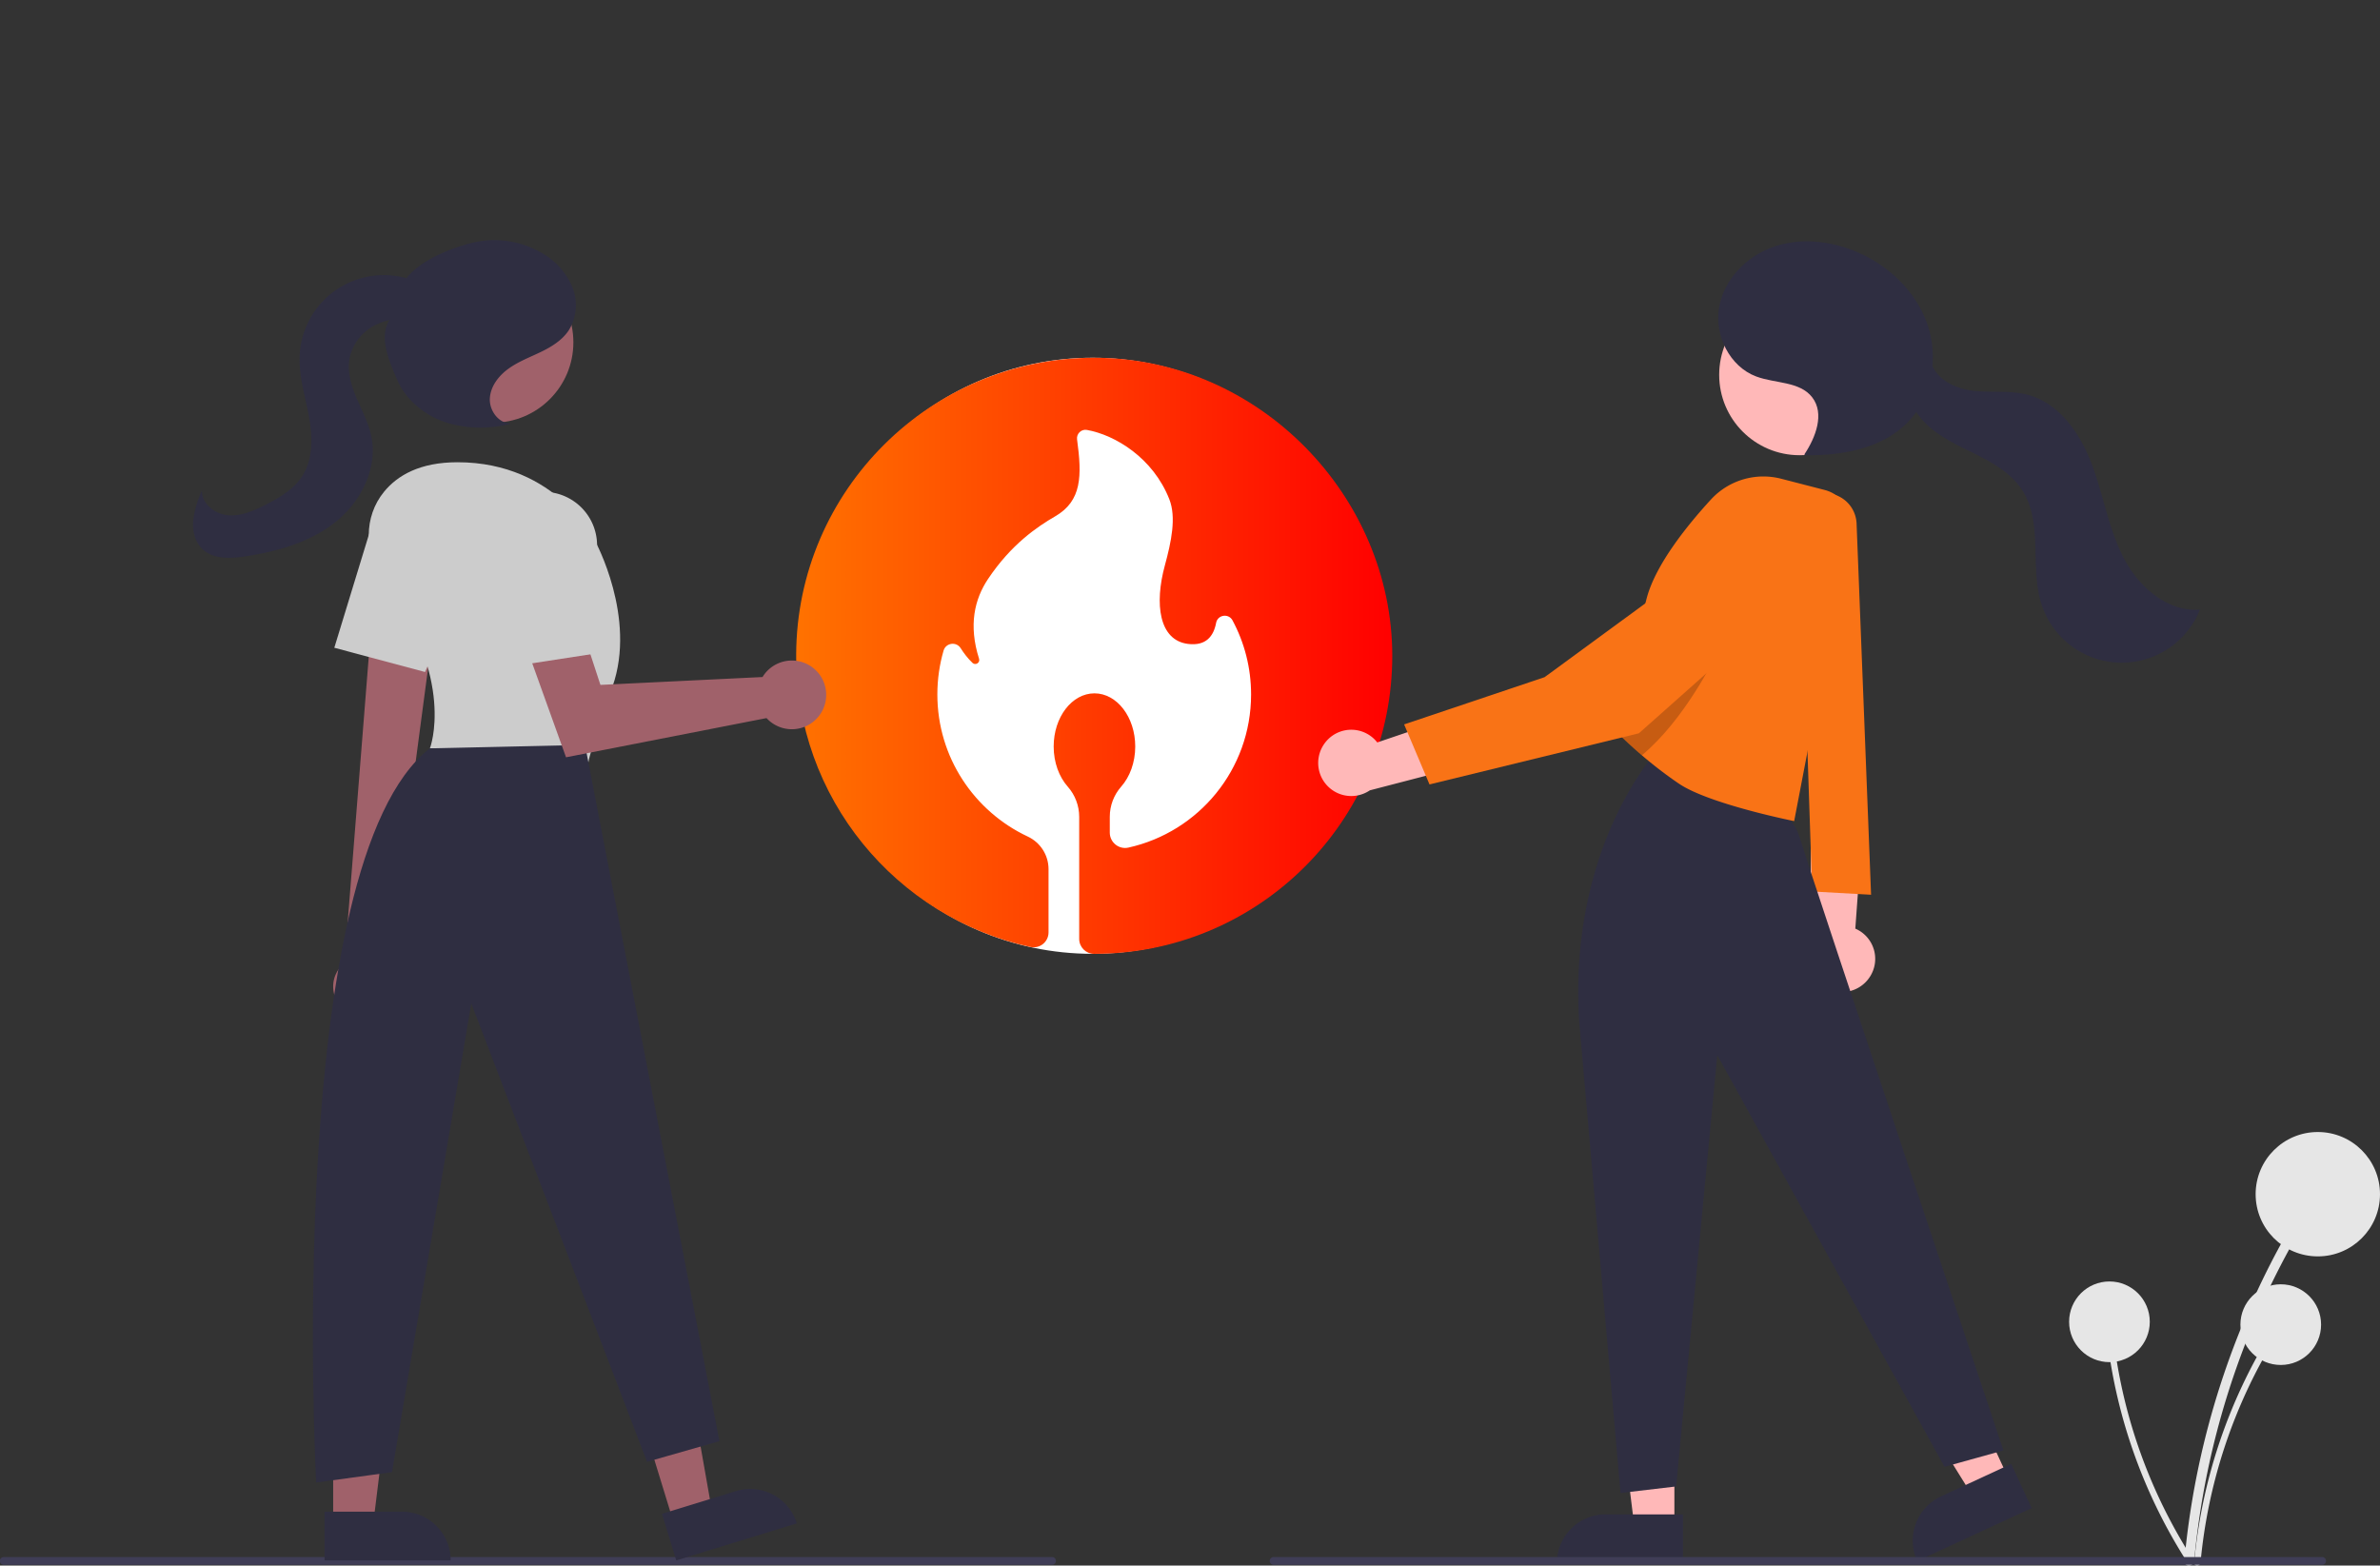 <?xml version="1.0" encoding="UTF-8" standalone="no"?>
<svg
   data-name="Layer 1"
   width="727.21"
   height="478.36"
   viewBox="0 0 727.21 478.36"
   version="1.1"
   id="svg28"
   sodipodi:docname="undraw-ash-p2p.svg"
   xml:space="preserve"
   inkscape:version="1.3.1 (9b9bdc1480, 2023-11-25, custom)"
   xmlns:inkscape="http://www.inkscape.org/namespaces/inkscape"
   xmlns:sodipodi="http://sodipodi.sourceforge.net/DTD/sodipodi-0.dtd"
   xmlns="http://www.w3.org/2000/svg"
   xmlns:svg="http://www.w3.org/2000/svg"
   xmlns:bx="https://boxy-svg.com"><rect x="0" y="0" width="727.21" height="478.36" fill="#333333" stroke="none"/><defs
     id="defs28"><linearGradient
       id="paint0_linear_132_1045"
       x1="-0.001"
       y1="182.507"
       x2="365.007"
       y2="182.507"
       gradientUnits="userSpaceOnUse"><stop
         stop-color="#FF7200"
         id="stop1" /><stop
         offset="1"
         stop-color="#FF0000"
         id="stop2" /></linearGradient><clipPath
       id="clip0_132_1045"><rect
         width="365"
         height="365"
         fill="white"
         id="rect2" /></clipPath></defs><sodipodi:namedview
     id="namedview28"
     pagecolor="#505050"
     bordercolor="#eeeeee"
     borderopacity="1"
     inkscape:showpageshadow="0"
     inkscape:pageopacity="0"
     inkscape:pagecheckerboard="0"
     inkscape:deskcolor="#505050"
     inkscape:zoom="2.0747651"
     inkscape:cx="349.19616"
     inkscape:cy="260.75241"
     inkscape:window-width="2560"
     inkscape:window-height="1536"
     inkscape:window-x="0"
     inkscape:window-y="0"
     inkscape:window-maximized="1"
     inkscape:current-layer="svg28" /><g
     style="fill:none"
     id="g28"
     transform="matrix(0.499,0,0,0.499,243.27,109.315)"><ellipse
       cx="181.5"
       cy="182.5"
       rx="179.5"
       ry="182.5"
       fill="#ffffff"
       id="ellipse1" /><g
       clip-path="url(#clip0_132_1045)"
       id="g1-3"><path
         d="M 183.014,-2.06635e-5 C 82.507,-0.279 0.4,81.25 2.08512e-5,181.757 -0.35,269.471 61.179,342.871 143.436,360.807 c 5.7,1.243 11.093,-3.107 11.093,-8.943 v -38.721 c 0,-8.564 -4.972,-16.329 -12.729,-19.964 -32.7,-15.322 -55.35,-48.515 -55.35,-87.015 0,-9.314 1.329,-18.321 3.8,-26.835 1.393,-4.786 7.807,-5.708 10.471,-1.493 1.9,3.007 4.293,6.193 7.229,9 1.843,1.764 4.807,-0.093 4.036,-2.522 -6.543,-20.593 -2.765,-36.478 5.485,-48.828 14.2,-21.265 30.229,-32.065 41.1,-38.365 16.408,-9.5 16.472,-24.8 13.429,-47.107 -0.471,-3.471 2.564,-6.443 6.014,-5.822 17.265,3.086 40.522,17.064 50.493,42.479 4.343,11.064 1.2,26.029 -2.757,40.522 -6.429,23.536 -3.586,45.814 14.186,48.036 11.05,1.378 15.685,-4.786 17.207,-12.893 0.936,-4.979 7.643,-5.993 10.043,-1.529 7.264,13.522 11.378,28.986 11.371,45.407 -0.014,45.907 -32.121,84.207 -75.136,93.736 -5.85,1.293 -11.385,-3.2 -11.385,-9.193 v -9.671 c 0,-6.807 2.485,-13.379 6.993,-18.486 5.264,-5.964 8.592,-14.757 8.592,-24.564 0,-17.972 -11.178,-32.543 -24.971,-32.543 -13.793,0 -24.971,14.571 -24.971,32.543 0,9.821 3.335,18.621 8.614,24.585 4.514,5.108 7.014,11.686 7.014,18.508 v 20.657 54.078 c 0,5.029 4.114,9.15 9.15,9.15 h 0.05 c 3.193,0 6.372,-0.085 9.529,-0.243 C 288.4,359.814 365.007,280.114 365.007,182.514 365.007,84.914 283.571,0.279 183.014,-2.06635e-5 Z"
         fill="url(#paint0_linear_132_1045)"
         id="path1"
         style="fill:url(#paint0_linear_132_1045)" /></g></g><g
     transform="matrix(0.058, 0.01, 0.01, -0.058, 187.322, 241.652)"
     fill="#f83838"
     stroke="none"
     style=""
     bx:origin="0.5 0.5"
     id="g1" /><path
     d="M641.076,438.032a10.064,10.064,0,0,1,16.142-.352l33.834-11.5-4.69,17.968-31.41,8.166a10.111,10.111,0,0,1-13.875-14.281Z"
     transform="translate(-236.395 -210.82)"
     fill="#ffb8b8"
     id="path3" /><path
     d="M906.827,687.743a246.303,246.303,0,0,1,20.385-77.735q4.601-10.278,10.127-20.103c.947-1.685-1.644-3.199-2.59-1.514a249.707,249.707,0,0,0-27.786,76.655q-2.086,11.269-3.136,22.696c-.178,1.922,2.823,1.909,3,0Z"
     transform="translate(-236.395 -210.82)"
     fill="#e6e6e6"
     id="path4" /><circle
     cx="708.21"
     cy="364.897"
     r="19"
     fill="#e6e6e6"
     id="circle4" /><path
     d="M908.77,688.248a159.788,159.788,0,0,1,13.225-50.43q2.985-6.668,6.57-13.042a.974.974,0,0,0-1.681-.982,161.996,161.996,0,0,0-18.026,49.73q-1.353,7.31-2.034,14.724c-.115,1.247,1.832,1.239,1.946,0Z"
     transform="translate(-236.395 -210.82)"
     fill="#e6e6e6"
     id="path5" /><circle
     cx="696.883"
     cy="404.751"
     r="12.326"
     fill="#e6e6e6"
     id="circle5" /><path
     d="M906.314,687.084a159.788,159.788,0,0,1-20.59-47.897q-1.748-7.093-2.841-14.324a.974.974,0,0,0-1.929.259,161.996,161.996,0,0,0,16.374,50.298q3.429,6.597,7.452,12.861c.676,1.054,2.206-.15,1.535-1.197Z"
     transform="translate(-236.395 -210.82)"
     fill="#e6e6e6"
     id="path6" /><circle
     cx="644.542"
     cy="403.886"
     r="12.326"
     fill="#e6e6e6"
     id="circle6" /><path
     d="M807.705,509.345a10.056,10.056,0,0,0-4.418-14.773l2.591-35.641-16.203,9.072.024,32.454a10.11,10.11,0,0,0,18.006,8.887Z"
     transform="translate(-236.395 -210.82)"
     fill="#ffb8b8"
     id="path7" /><path
     d="M803.674,370.799,808.105,484.217l-18-1-4-119,3.796-1.786A9.665,9.665,0,0,1,803.674,370.799Z"
     transform="translate(-236.395 -210.82)"
     fill="#f93d3d"
     id="path8"
     style="fill:#f97316;fill-opacity:1" /><polygon
     points="511.612 466.235 499.352 466.234 493.52 418.946 511.614 418.947 511.612 466.235"
     fill="#ffb8b8"
     id="polygon8" /><path
     d="M490.595,462.731h23.644a0,0,0,0,1,0,0v14.887a0,0,0,0,1,0,0H475.708a0,0,0,0,1,0,0v0A14.887,14.887,0,0,1,490.595,462.731Z"
     fill="#2f2e41"
     id="path9" /><polygon
     points="613.615 451.583 602.489 456.734 577.329 416.272 593.749 408.671 613.615 451.583"
     fill="#ffb8b8"
     id="polygon9" /><path
     d="M832.188,665.526h23.644a0,0,0,0,1,0,0v14.887a0,0,0,0,1,0,0H817.301a0,0,0,0,1,0,0v0A14.887,14.887,0,0,1,832.188,665.526Z"
     transform="translate(-441.71 202.891) rotate(-24.841)"
     fill="#2f2e41"
     id="path10" /><path
     d="M718.897,522.728l12.644,144.289,17-2L761.105,533.217l69.436,125.8,18-5S790.605,480.717,786.105,466.217c-4.933-15.895-44-22-44-22l-1.5-1.5C723.818,465.315,717.094,494.635,718.897,522.728Z"
     transform="translate(-236.395 -210.82)"
     fill="#2f2e41"
     id="path11" /><circle
     cx="549.859"
     cy="114.532"
     r="24.561"
     fill="#ffb8b8"
     id="circle11" /><path
     d="M801.674,372.743l-17.07,88.97s-25.94-5.18-35.18-11.42c-3.66-2.48-6.98-5.04-9.78-7.36-.55-.45-1.07-.9-1.58-1.33-4.62-3.95-7.46-6.89-7.46-6.89s1.479-7.25,3.29-15.83c2.02-9.61,4.47-20.9,5.72-25.51,2.75-10.11,12.19-21.89,19.55-29.91a21.738,21.738,0,0,1,21.47-6.36l13.32,3.44A10.543,10.543,0,0,1,801.674,372.743Z"
     transform="translate(-236.395 -210.82)"
     fill="#f93d3d"
     id="path12"
     style="fill:#f97316;fill-opacity:1" /><path
     d="M760.394,411.602s-9.18,19.08-22.33,30c-4.62-3.95-7.46-6.89-7.46-6.89s1.479-7.25,3.29-15.83C744.914,413.063,756.274,409.393,760.394,411.602Z"
     transform="translate(-236.395 -210.82)"
     opacity="0.2"
     id="path13" /><path
     d="M776.674,376.677a16.322,16.322,0,0,0-2.831-1.125,12.495,12.495,0,0,0-11.545,2.66l-53.958,39.523-42.914,14.435,7.754,18.341,63.976-15.624,42.43-37.708A12.754,12.754,0,0,0,776.674,376.677Z"
     transform="translate(-236.395 -210.82)"
     fill="#f93d3d"
     id="path14"
     style="fill:#f97316;fill-opacity:1" /><path
     d="M787.708,349.687c3.496-5.232,6.254-12.488,2.406-17.466-3.799-4.914-11.292-4.19-17.111-6.365-8.104-3.029-12.804-12.549-11.338-21.076s8.31-15.594,16.464-18.486,17.348-1.951,25.333,1.379c9.829,4.1,18.261,12.03,21.797,22.076s1.646,22.108-5.689,29.83c-7.864,8.278-20.206,10.485-31.623,10.351"
     transform="translate(-236.395 -210.82)"
     fill="#2f2e41"
     id="path15" /><path
     d="M826.277,320.727c1.001,5.591,7.134,8.766,12.771,9.464s11.468-.197,16.955,1.269c9.674,2.584,16.055,11.888,19.567,21.265s5.069,19.498,9.633,28.412S898.612,397.909,908.591,397.075a25.732,25.732,0,0,1-48.394-1.569c-3.666-11.317.542-24.813-5.868-34.834-3.547-5.545-9.673-8.807-15.579-11.713s-12.106-5.889-16.066-11.148-4.751-13.563.129-17.981"
     transform="translate(-236.395 -210.82)"
     fill="#2f2e41"
     id="path16" /><path
     d="M945.88,688.964h-320.294a1.191,1.191,0,1,1,0-2.381h320.294a1.191,1.191,0,1,1,0,2.381Z"
     transform="translate(-236.395 -210.82)"
     fill="#3f3d56"
     id="path17" /><path
     d="M557.88,688.964h-320.294a1.191,1.191,0,1,1,0-2.381h320.294a1.191,1.191,0,0,1,0,2.381Z"
     transform="translate(-236.395 -210.82)"
     fill="#3f3d56"
     id="path18" /><polygon
     points="205.801 465.134 217.522 461.537 209.226 414.618 191.928 419.927 205.801 465.134"
     fill="#a0616a"
     id="polygon18" /><path
     d="M439.993,667.396h38.531a0,0,0,0,1,0,0V682.283a0,0,0,0,1,0,0H454.88a14.887,14.887,0,0,1-14.887-14.887v0A0,0,0,0,1,439.993,667.396Z"
     transform="translate(859.902 974.421) rotate(162.939)"
     fill="#2f2e41"
     id="path19" /><polygon
     points="101.803 465.403 114.063 465.403 119.895 418.115 101.801 418.116 101.803 465.403"
     fill="#a0616a"
     id="polygon19" /><path
     d="M335.571,672.72h38.531a0,0,0,0,1,0,0v14.887a0,0,0,0,1,0,0H350.458a14.887,14.887,0,0,1-14.887-14.887v0A0,0,0,0,1,335.571,672.72Z"
     transform="translate(473.309 1149.49) rotate(179.997)"
     fill="#2f2e41"
     id="path20" /><path
     d="M341.319,519.146a9.162,9.162,0,0,1,.318-14.046l9.505-119.695,19.331,4.83L354.995,506.994a9.212,9.212,0,0,1-13.677,12.152Z"
     transform="translate(-236.395 -210.82)"
     fill="#a0616a"
     id="path21" /><circle
     cx="150.634"
     cy="104.601"
     r="24.561"
     fill="#a0616a"
     id="circle21" /><path
     d="M353.483,387.78c-5.837-8.013-6.017-19.049.271-26.714,4.103-5.002,10.966-9.004,22.425-9.004,30.543,0,42.128,24.224,42.128,24.224s12.638,23.17,5.266,44.235-7.372,23.17-7.372,23.17l-48.447-4.213S375.927,418.592,353.483,387.78Z"
     transform="translate(-236.395 -210.82)"
     fill="#ccc"
     id="path22" /><path
     d="M338.543,408.748l10.437-34.146a16.327,16.327,0,0,1,23.097-9.737h0a16.356,16.356,0,0,1,7.465,21.074l-13.269,30.218Z"
     transform="translate(-236.395 -210.82)"
     fill="#ccc"
     id="path23" /><path
     d="M415.148,438.425l41.075,212.747-22.117,6.319L380.392,517.415,356.168,660.651l-23.17,3.16S322.834,474.292,367.754,439.478Z"
     transform="translate(-236.395 -210.82)"
     fill="#2f2e41"
     id="path24" /><path
     d="M470.354,416.343a10.527,10.527,0,0,0-.963,1.349L419.856,420.094l-9.538-29.12L393.756,398.846l15.588,43.371,61.262-11.981a10.496,10.496,0,1,0-.252-13.893Z"
     transform="translate(-236.395 -210.82)"
     fill="#a0616a"
     id="path25" /><path
     d="M386.293,379.345a16.326,16.326,0,0,1,17.233-18.202h0a16.356,16.356,0,0,1,15.308,16.295V410.44l-28.369,4.365Z"
     transform="translate(-236.395 -210.82)"
     fill="#ccc"
     id="path26" /><path
     d="M392.431,340.205c-3.686-.016-6.53-3.897-6.365-7.58s2.639-6.923,5.619-9.093,6.475-3.492,9.798-5.087,6.617-3.586,8.669-6.648a14.716,14.716,0,0,0,1.023-13.504,21.669,21.669,0,0,0-9.333-10.224,28.688,28.688,0,0,0-20.417-3.228c-6.888,1.511-17.154,5.695-21.19,11.478l-4.208,11.458c-4.288,5.156-.968,12.813,1.668,18.98s8.248,10.806,14.581,13.011a35.794,35.794,0,0,0,19.841.595"
     transform="translate(-236.395 -210.82)"
     fill="#2f2e41"
     id="path27" /><path
     d="M369.985,302.044c-1.809-2.899-4.944-4.743-8.186-5.825a25.724,25.724,0,0,0-33.832,23.003c-.344,6.314,1.634,12.489,2.795,18.705s1.393,13.082-2.034,18.396c-2.611,4.048-6.964,6.596-11.261,8.773-3.581,1.814-7.455,3.516-11.453,3.154s-8.016-3.528-7.91-7.541a32.054,32.054,0,0,0-2.682,9.08c-.281,3.156.497,6.561,2.776,8.762,3.313,3.199,8.563,2.965,13.116,2.274,9.857-1.494,19.838-4.295,27.626-10.52s12.955-16.475,10.904-26.231c-.857-4.075-2.87-7.796-4.497-11.63s-2.897-8.027-2.15-12.124a14.735,14.735,0,0,1,7.493-9.982,19.601,19.601,0,0,1,12.523-1.899c2.799.459,6.294,1.173,7.954-1.127a4.508,4.508,0,0,0-.094-4.809,13.248,13.248,0,0,0-3.593-3.56"
     transform="translate(-236.395 -210.82)"
     fill="#2f2e41"
     id="path28" /></svg>

